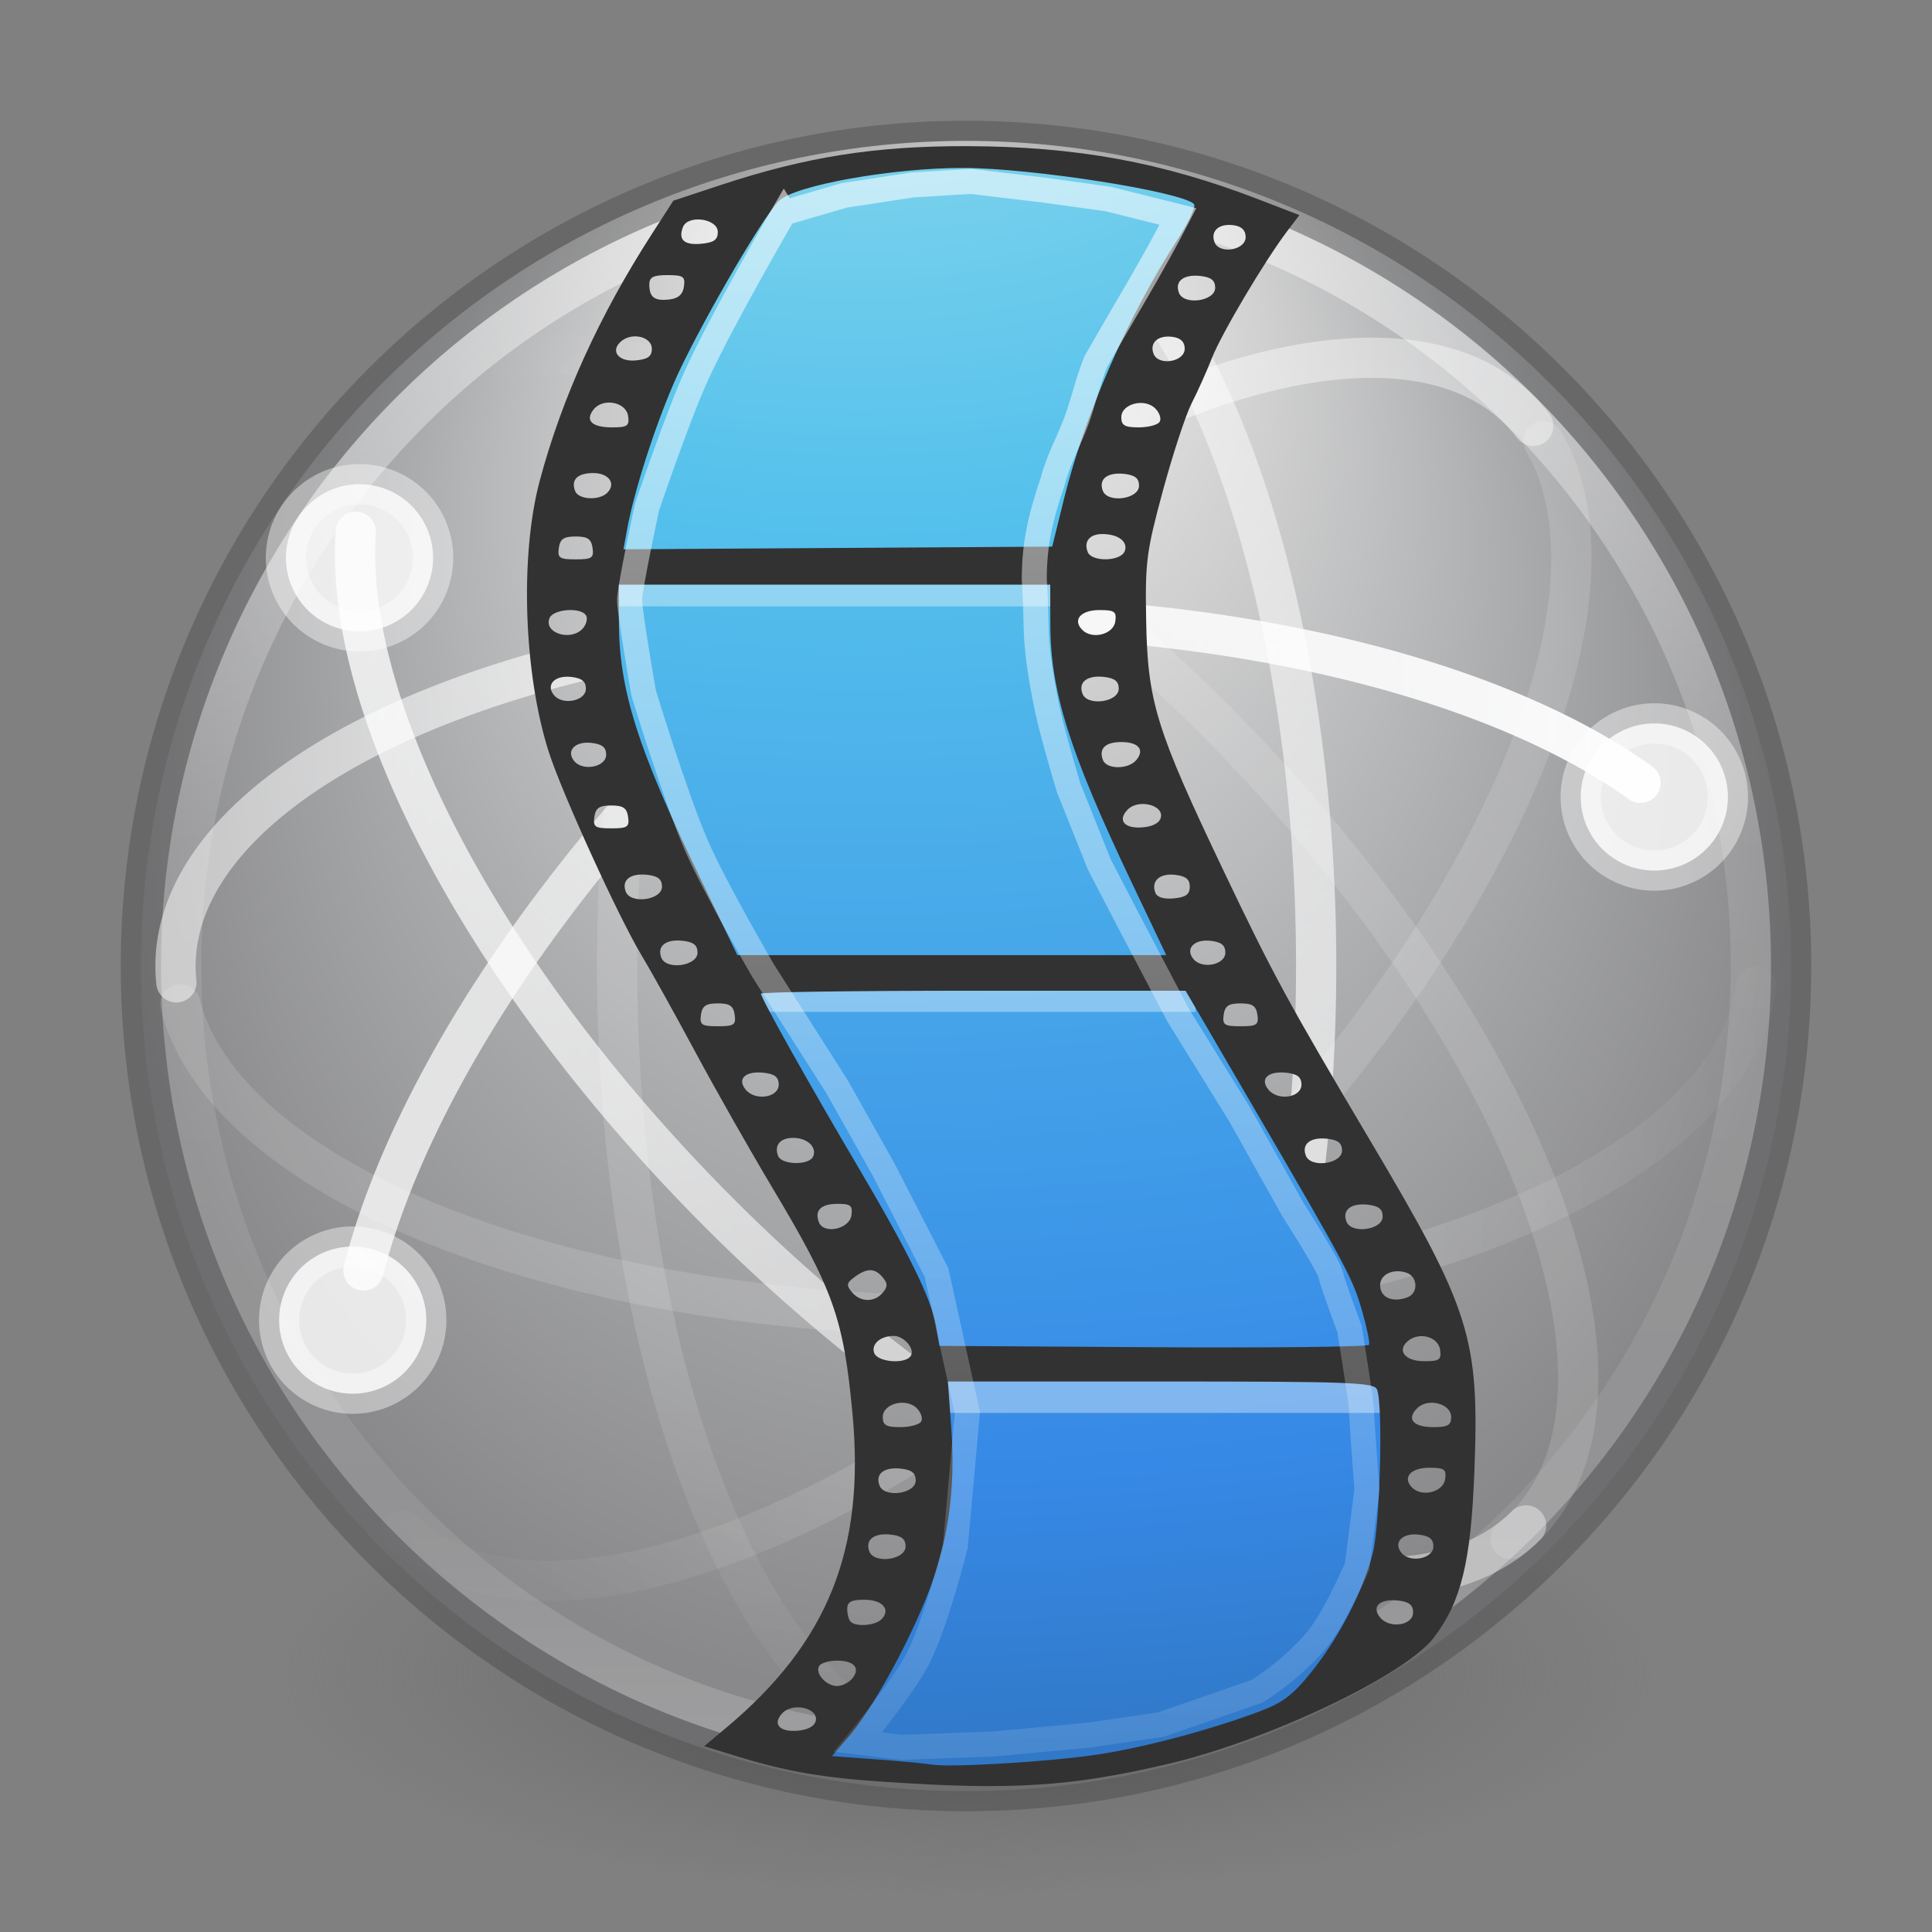 <?xml version="1.0" encoding="UTF-8" standalone="no"?>
<!-- Created with Inkscape (http://www.inkscape.org/) -->

<svg
   xmlns:dc="http://purl.org/dc/elements/1.1/"
   xmlns:cc="http://creativecommons.org/ns#"
   xmlns:rdf="http://www.w3.org/1999/02/22-rdf-syntax-ns#"
   xmlns:svg="http://www.w3.org/2000/svg"
   xmlns="http://www.w3.org/2000/svg"
   xmlns:xlink="http://www.w3.org/1999/xlink"
   xmlns:sodipodi="http://sodipodi.sourceforge.net/DTD/sodipodi-0.dtd"
   xmlns:inkscape="http://www.inkscape.org/namespaces/inkscape"
   version="1.1"
   width="48"
   height="48"
   id="svg4460"
   inkscape:version="0.48.4 r9939"
   sodipodi:docname="preferences-system-network.svg">
  <rect width="100%" height="100%" fill="#808080" stroke="none"/>
  <sodipodi:namedview
     pagecolor="#ffffff"
     bordercolor="#666666"
     borderopacity="1"
     objecttolerance="10"
     gridtolerance="10"
     guidetolerance="10"
     inkscape:pageopacity="0"
     inkscape:pageshadow="2"
     inkscape:window-width="1855"
     inkscape:window-height="1056"
     id="namedview66"
     showgrid="false"
     inkscape:zoom="19.25"
     inkscape:cx="24"
     inkscape:cy="24"
     inkscape:window-x="65"
     inkscape:window-y="24"
     inkscape:window-maximized="1"
     inkscape:current-layer="layer1" />
  <defs
     id="defs4462">
    <linearGradient
       x1="37.5"
       y1="23"
       x2="49.09"
       y2="23.173"
       id="linearGradient4340"
       xlink:href="#linearGradient3678"
       gradientUnits="userSpaceOnUse"
       gradientTransform="matrix(0.914,0,0,-0.914,0.704,45.027)" />
    <linearGradient
       id="linearGradient3678">
      <stop
         id="stop3680"
         style="stop-color:#ffffff;stop-opacity:0.134"
         offset="0" />
      <stop
         id="stop3682"
         style="stop-color:#ffffff;stop-opacity:0"
         offset="1" />
    </linearGradient>
    <linearGradient
       x1="4.49"
       y1="23"
       x2="47.5"
       y2="23"
       id="linearGradient4344"
       xlink:href="#linearGradient3672"
       gradientUnits="userSpaceOnUse"
       gradientTransform="matrix(0.914,0,0,-0.914,0.704,45.027)" />
    <linearGradient
       id="linearGradient3672">
      <stop
         id="stop3674"
         style="stop-color:#ffffff;stop-opacity:0.492"
         offset="0" />
      <stop
         id="stop3676"
         style="stop-color:#ffffff;stop-opacity:1"
         offset="1" />
    </linearGradient>
    <linearGradient
       x1="14.893"
       y1="23.707"
       x2="2.832"
       y2="24.109"
       id="linearGradient4347"
       xlink:href="#linearGradient3678"
       gradientUnits="userSpaceOnUse"
       gradientTransform="matrix(0.646,-0.646,-0.646,-0.646,22.231,55.437)" />
    <linearGradient
       x1="48.127"
       y1="25.828"
       x2="2.873"
       y2="24.414"
       id="linearGradient4351"
       xlink:href="#linearGradient3672"
       gradientUnits="userSpaceOnUse"
       gradientTransform="matrix(0.646,-0.646,-0.646,-0.646,22.231,55.437)" />
    <linearGradient
       x1="46.006"
       y1="23.707"
       x2="4.287"
       y2="27.243"
       id="linearGradient4355"
       xlink:href="#linearGradient3672"
       gradientUnits="userSpaceOnUse"
       gradientTransform="matrix(0.646,0.646,-0.646,0.646,22.4,-7.352)" />
    <linearGradient
       x1="14.893"
       y1="22.293"
       x2="4.063"
       y2="21.83"
       id="linearGradient4358"
       xlink:href="#linearGradient3678"
       gradientUnits="userSpaceOnUse"
       gradientTransform="matrix(0.646,0.646,-0.646,0.646,22.4,-7.352)" />
    <linearGradient
       x1="3.5"
       y1="23"
       x2="47.5"
       y2="23"
       id="linearGradient4362"
       xlink:href="#linearGradient3672"
       gradientUnits="userSpaceOnUse"
       gradientTransform="matrix(0,0.914,0.914,0,2.989,0.688)" />
    <linearGradient
       x1="35.5"
       y1="22"
       x2="48.263"
       y2="21.914"
       id="linearGradient4365"
       xlink:href="#linearGradient3678"
       gradientUnits="userSpaceOnUse"
       gradientTransform="matrix(0,0.914,0.914,0,2.989,0.688)" />
    <linearGradient
       x1="71.204"
       y1="15.369"
       x2="71.204"
       y2="40.496"
       id="linearGradient4338-5-6"
       xlink:href="#linearGradient4806-2"
       gradientUnits="userSpaceOnUse"
       gradientTransform="matrix(1.617,0,0,1.617,-92.707,-21.06)" />
    <linearGradient
       id="linearGradient4806-2">
      <stop
         id="stop4808-4"
         style="stop-color:#ffffff;stop-opacity:1"
         offset="0" />
      <stop
         id="stop4810-0"
         style="stop-color:#ffffff;stop-opacity:0.235"
         offset="0.424" />
      <stop
         id="stop4812-8"
         style="stop-color:#ffffff;stop-opacity:0.157"
         offset="0.821" />
      <stop
         id="stop4814-0"
         style="stop-color:#ffffff;stop-opacity:0.392"
         offset="1" />
    </linearGradient>
    <radialGradient
       cx="15.026"
       cy="8.626"
       r="20"
       fx="-0.941"
       fy="8.626"
       id="radialGradient3126-3"
       xlink:href="#radialGradient3093-0-3-6-6"
       gradientUnits="userSpaceOnUse"
       gradientTransform="matrix(-6.7138025e-8,1.103,-1.039,-7.5994237e-8,32.783,3.76)" />
    <linearGradient
       id="linearGradient4632-92-3-0-8">
      <stop
         id="stop4634-68-8-0-2"
         style="stop-color:#cdc9e3;stop-opacity:1"
         offset="0" />
      <stop
         id="stop4636-8-21-7-1"
         style="stop-color:#9389cb;stop-opacity:1"
         offset="1" />
    </linearGradient>
    <linearGradient
       id="linearGradient3820-7-2-1">
      <stop
         id="stop3822-2-6-3"
         style="stop-color:#3d3d3d;stop-opacity:1"
         offset="0" />
      <stop
         id="stop3864-8-7-7"
         style="stop-color:#686868;stop-opacity:0.498"
         offset="0.5" />
      <stop
         id="stop3824-1-2-5"
         style="stop-color:#686868;stop-opacity:0"
         offset="1" />
    </linearGradient>
    <radialGradient
       cx="99.157"
       cy="186.171"
       r="62.769"
       fx="99.157"
       fy="186.171"
       id="radialGradient4458"
       xlink:href="#linearGradient3820-7-2-1"
       gradientUnits="userSpaceOnUse"
       gradientTransform="matrix(1,0,0,0.167,0,155.142)" />
    <linearGradient
       x1="63.397"
       y1="-12.489"
       x2="63.397"
       y2="5.468"
       id="linearGradient3066"
       xlink:href="#linearGradient4873"
       gradientUnits="userSpaceOnUse"
       gradientTransform="matrix(1.086,0,0,1.086,-31.567,39.814)" />
    <linearGradient
       id="linearGradient4873">
      <stop
         id="stop4875"
         style="stop-color:#ffffff;stop-opacity:1"
         offset="0" />
      <stop
         id="stop4877"
         style="stop-color:#ffffff;stop-opacity:0"
         offset="1" />
    </linearGradient>
    <linearGradient
       id="linearGradient3242">
      <stop
         id="stop3244"
         style="stop-color:#f8b17e;stop-opacity:1"
         offset="0" />
      <stop
         id="stop3246"
         style="stop-color:#e35d4f;stop-opacity:1"
         offset="0.262" />
      <stop
         id="stop3248"
         style="stop-color:#c6262e;stop-opacity:1"
         offset="0.661" />
      <stop
         id="stop3250"
         style="stop-color:#690b54;stop-opacity:1"
         offset="1" />
    </linearGradient>
    <radialGradient
       cx="23.407"
       cy="3.99"
       r="20.397"
       fx="23.407"
       fy="3.99"
       id="radialGradient3071"
       xlink:href="#linearGradient3242"
       gradientUnits="userSpaceOnUse"
       gradientTransform="matrix(0,1.404,-1.853,0,43.394,-8.838)" />
    <radialGradient
       cx="15.026"
       cy="8.626"
       r="20"
       fx="-0.941"
       fy="8.626"
       id="radialGradient3126-3-9"
       xlink:href="#radialGradient3093-0-3-6-6"
       gradientUnits="userSpaceOnUse"
       gradientTransform="matrix(-6.7138025e-8,1.103,-1.039,-7.5994237e-8,32.783,3.76)" />
    <radialGradient
       cx="23.896"
       cy="3.99"
       r="20.397"
       id="radialGradient3093-0-3-6-6"
       gradientUnits="userSpaceOnUse"
       gradientTransform="matrix(0,1.232,-1.626,0,18.487,-28.722)">
      <stop
         id="stop3244-9-33-7-0-9"
         style="stop-color:#ffffff;stop-opacity:1"
         offset="0" />
      <stop
         id="stop3246-3-5-0-8-5"
         style="stop-color:#dddddd;stop-opacity:1"
         offset="0.262" />
      <stop
         id="stop3248-1-7-8-8-1"
         style="stop-color:#abacae;stop-opacity:1"
         offset="0.661" />
      <stop
         id="stop3250-9-3-0-5-1"
         style="stop-color:#89898b;stop-opacity:1"
         offset="1" />
    </radialGradient>
    <linearGradient
       inkscape:collect="always"
       xlink:href="#linearGradient4007"
       id="linearGradient4013"
       x1="18.963"
       y1="-57.281"
       x2="15.946"
       y2="78.13"
       gradientUnits="userSpaceOnUse"
       gradientTransform="matrix(0.615,0,0,0.628,13.48,3.897)" />
    <linearGradient
       id="linearGradient4007">
      <stop
         style="stop-color:#ffffff;stop-opacity:1;"
         offset="0"
         id="stop4009" />
      <stop
         style="stop-color:#ffffff;stop-opacity:0;"
         offset="1"
         id="stop4011" />
    </linearGradient>
    <radialGradient
       r="15.562"
       fy="12.175"
       fx="13.019"
       cy="12.175"
       cx="13.019"
       gradientTransform="matrix(-0.005,3.493,-5.12,-0.007,83.789,-46.993)"
       gradientUnits="userSpaceOnUse"
       id="radialGradient3029"
       xlink:href="#linearGradient2867-449-88-871-390-598-476-591-434-148-57-177-8-3"
       inkscape:collect="always" />
    <linearGradient
       id="linearGradient2867-449-88-871-390-598-476-591-434-148-57-177-8-3">
      <stop
         id="stop3750-1-0"
         style="stop-color:#90dbec;stop-opacity:1"
         offset="0" />
      <stop
         id="stop3752-3-7"
         style="stop-color:#55c1ec;stop-opacity:1"
         offset="0.262" />
      <stop
         id="stop3754-1-8"
         style="stop-color:#3689e6;stop-opacity:1"
         offset="0.705" />
      <stop
         id="stop3756-1-6"
         style="stop-color:#2b63a0;stop-opacity:1"
         offset="1" />
    </linearGradient>
  </defs>
  <g
     id="layer1">
    <path
       d="m 161.926,186.171 a 62.769,10.462 0 1 1 -125.538,0 62.769,10.462 0 1 1 125.538,0 z"
       transform="matrix(0.271,0,0,0.526,-2.855,-56.377)"
       id="path3818-0-5"
       style="fill:url(#radialGradient4458);fill-opacity:1;stroke:none" />
    <path
       d="m 24,3.5 c -11.311,0 -20.5,9.189 -20.5,20.5 0,11.311 9.189,20.5 20.5,20.5 11.311,0 20.5,-9.189 20.5,-20.5 0,-11.311 -9.189,-20.5 -20.5,-20.5 z"
       id="path2555-7-65"
       style="color:#000000;fill:url(#radialGradient3126-3);fill-opacity:1.0;fill-rule:nonzero;stroke:none;stroke-width:1;marker:none;visibility:visible;display:inline;overflow:visible;enable-background:accumulate" />
    <path
       d="m 24,3.5 c -11.311,0 -20.5,9.189 -20.5,20.5 0,11.311 9.189,20.5 20.5,20.5 11.311,0 20.5,-9.189 20.5,-20.5 C 44.5,12.689 35.311,3.5 24,3.5 z"
       id="path3871"
       style="opacity:0.3;color:#000000;fill:none;stroke:#313131;stroke-width:1;marker:none;visibility:visible;display:inline;overflow:visible;enable-background:accumulate;stroke-opacity:1" />
    <path
       d="M 43.5,24 C 43.5,34.77 34.77,43.5 24,43.5 13.23,43.5 4.5,34.77 4.5,24 4.5,13.23 13.23,4.5 24,4.5 34.77,4.5 43.5,13.23 43.5,24 z"
       id="path3026"
       style="opacity:0.5;color:#000000;fill:none;stroke:url(#linearGradient4338-5-6);stroke-width:1;stroke-linecap:round;stroke-linejoin:round;stroke-miterlimit:4;stroke-opacity:1;stroke-dasharray:none;stroke-dashoffset:0;marker:none;visibility:visible;display:inline;overflow:visible;enable-background:accumulate" />
    <path
       d="M 23.986,4.345 A 8.685,19.656 0 0 0 22.245,43.243"
       id="path3805"
       style="fill:none;stroke:url(#linearGradient4365);stroke-width:1;stroke-linecap:round;stroke-linejoin:round;stroke-miterlimit:4;stroke-opacity:1;stroke-dasharray:none;stroke-dashoffset:0" />
    <path
       d="M 27.695,41.805 A 8.685,19.656 0 0 0 23.996,4.345"
       id="path3609"
       style="opacity:0.8;fill:none;stroke:url(#linearGradient4362);stroke-width:1;stroke-linecap:round;stroke-linejoin:round;stroke-miterlimit:4;stroke-opacity:1;stroke-dasharray:none;stroke-dashoffset:0" />
    <path
       d="m 26.074,41.227 a 1.828,1.828 0 0 0 3.656,0 1.828,1.828 0 1 0 -3.656,0 z"
       id="path3775"
       style="opacity:0.8;color:#000000;fill:#ffffff;fill-opacity:1;fill-rule:nonzero;stroke:#ffffff;stroke-width:1;stroke-linecap:round;stroke-linejoin:round;stroke-miterlimit:4;stroke-opacity:0.521;stroke-dasharray:none;stroke-dashoffset:0;marker:none;visibility:visible;display:inline;overflow:visible;enable-background:accumulate" />
    <path
       d="m 12.563,8.906 a 19.656,8.685 45 0 1 24.967,29.33"
       id="path3801"
       style="fill:none;stroke:url(#linearGradient4358);stroke-width:1;stroke-linecap:round;stroke-linejoin:round;stroke-miterlimit:4;stroke-opacity:1;stroke-dasharray:none;stroke-dashoffset:0" />
    <path
       d="M 37.915,37.899 A 19.656,8.685 45 0 1 8.841,13.213"
       id="path3611"
       style="opacity:0.8;fill:none;stroke:url(#linearGradient4355);stroke-width:1;stroke-linecap:round;stroke-linejoin:round;stroke-miterlimit:4;stroke-opacity:1;stroke-dasharray:none;stroke-dashoffset:0" />
    <path
       d="m 10.76,13.858 a 1.828,1.828 0 0 1 -3.656,0 1.828,1.828 0 1 1 3.656,0 z"
       id="path3781"
       style="opacity:0.8;color:#000000;fill:#ffffff;fill-opacity:1;fill-rule:nonzero;stroke:#ffffff;stroke-width:1;stroke-linecap:round;stroke-linejoin:round;stroke-miterlimit:4;stroke-opacity:0.521;stroke-dasharray:none;stroke-dashoffset:0;marker:none;visibility:visible;display:inline;overflow:visible;enable-background:accumulate" />
    <path
       d="M 38.091,10.581 A 8.685,19.656 45 0 0 9.031,31.565"
       id="path3613"
       style="opacity:0.8;fill:none;stroke:url(#linearGradient4351);stroke-width:1;stroke-linecap:round;stroke-linejoin:round;stroke-miterlimit:4;stroke-opacity:1;stroke-dasharray:none;stroke-dashoffset:0" />
    <path
       d="m 8.763,34.626 a 1.828,1.828 0 0 0 0,-3.656 1.828,1.828 0 1 0 0,3.656 z"
       id="path3615"
       style="opacity:0.8;fill:#ffffff;fill-opacity:1;stroke:#ffffff;stroke-width:1;stroke-linecap:round;stroke-linejoin:round;stroke-miterlimit:4;stroke-opacity:0.521;stroke-dasharray:none;stroke-dashoffset:0" />
    <path
       d="M 9.984,38.017 A 8.685,19.656 45 0 0 38.346,10.96"
       id="path3787"
       style="fill:none;stroke:url(#linearGradient4347);stroke-width:1;stroke-linecap:round;stroke-linejoin:round;stroke-miterlimit:4;stroke-opacity:1;stroke-dasharray:none;stroke-dashoffset:0" />
    <path
       d="M 40.758,19.449 A 19.656,8.685 0 0 0 4.382,24.406"
       id="path2835"
       style="fill:none;stroke:url(#linearGradient4344);stroke-width:1;stroke-linecap:round;stroke-linejoin:round;stroke-miterlimit:4;stroke-opacity:1;stroke-dasharray:none;stroke-dashoffset:0" />
    <path
       d="m 42.929,19.801 a 1.828,1.828 0 0 0 -3.656,0 1.828,1.828 0 1 0 3.656,0 z"
       id="path3722"
       style="opacity:0.8;color:#000000;fill:#ffffff;fill-opacity:1;fill-rule:nonzero;stroke:#ffffff;stroke-width:1;stroke-linecap:round;stroke-linejoin:round;stroke-miterlimit:4;stroke-opacity:0.521;stroke-dasharray:none;stroke-dashoffset:0;marker:none;visibility:visible;display:inline;overflow:visible;enable-background:accumulate" />
    <path
       d="M 4.479,24.952 A 19.656,8.685 0 0 0 43.639,24.502"
       id="path3797"
       style="fill:none;stroke:url(#linearGradient4340);stroke-width:1;stroke-linecap:round;stroke-linejoin:round;stroke-miterlimit:4;stroke-opacity:1;stroke-dasharray:none;stroke-dashoffset:0" />
    <path
       d="m 26.093,40.77 a 1.778,1.778 0 0 0 3.557,0 1.778,1.778 0 1 0 -3.557,0 z"
       inkscape:connector-curvature="0"
       id="path3775-5"
       style="color:#000000;fill:#555555;fill-opacity:1;fill-rule:nonzero;stroke:#555555;stroke-width:0.973;stroke-linecap:round;stroke-linejoin:round;stroke-miterlimit:4;stroke-opacity:1;stroke-dasharray:none;stroke-dashoffset:0;marker:none;visibility:visible;display:inline;overflow:visible;enable-background:accumulate" />
    <path
       style="fill:url(#radialGradient3029);fill-opacity:1;stroke:none"
       d="m 18.645,5.151 0.563,-0.45 1.013,-0.338 1.407,-0.338 1.914,-0.113 1.238,0.169 2.364,0.169 2.252,0.507 0.619,0.394 -0.394,0.901 -1.407,2.195 -0.563,1.801 -0.788,2.195 c 0,0 -0.281,1.632 -0.281,1.97 0,0.338 -0.113,2.42 -0.113,2.42 l 0.957,2.814 2.139,4.841 2.195,3.828 1.407,2.42 1.013,1.97 0.225,1.97 0.281,1.576 -0.281,1.914 -0.113,1.295 -0.619,1.351 -0.788,1.295 -0.901,0.675 -2.083,0.788 -2.308,0.394 -3.434,0.338 -2.252,-0.169 -1.632,-0.113 0.957,-1.464 1.238,-1.97 0.563,-2.252 0.169,-2.083 -0.169,-2.477 -0.563,-1.914 -1.295,-2.589 -1.407,-2.533 -1.351,-2.083 -1.464,-2.533 -1.069,-2.814 c 0,0 -0.619,-1.914 -0.732,-2.252 -0.113,-0.338 -0.281,-2.252 -0.281,-2.252 l 0.619,-2.983 0.901,-2.758 z"
       id="path3152"
       inkscape:connector-curvature="0" />
    <path
       style="opacity:0.366;fill:none;stroke:#ffffff;stroke-width:0.914;stroke-linecap:square;stroke-linejoin:round;stroke-miterlimit:4;stroke-opacity:1;stroke-dasharray:none;stroke-dashoffset:0;marker:none;visibility:visible;display:block;overflow:visible"
       id="path4820-2"
       inkscape:connector-curvature="0"
       d="m 15.7,14.608 c 3.352,0 6.704,0 10.055,0" />
    <path
       d="m 19.19,24.684 c 3.352,0 6.704,0 10.055,0"
       inkscape:connector-curvature="0"
       id="path3982"
       style="opacity:0.366;fill:none;stroke:#ffffff;stroke-width:0.914;stroke-linecap:square;stroke-linejoin:round;stroke-miterlimit:4;stroke-opacity:1;stroke-dasharray:none;stroke-dashoffset:0;marker:none;visibility:visible;display:block;overflow:visible" />
    <path
       style="opacity:0.366;fill:none;stroke:#ffffff;stroke-width:0.914;stroke-linecap:square;stroke-linejoin:round;stroke-miterlimit:4;stroke-opacity:1;stroke-dasharray:none;stroke-dashoffset:0;marker:none;visibility:visible;display:block;overflow:visible"
       id="path3984"
       inkscape:connector-curvature="0"
       d="m 23.805,34.647 c 3.352,0 6.704,0 10.055,0" />
    <path
       style="fill:#323232;fill-opacity:1"
       d="m 22.018,44.273 c -1.609,-0.109 -2.472,-0.258 -3.723,-0.643 l -0.8,-0.246 0.548,-0.459 c 2.528,-2.115 3.455,-4.427 3.136,-7.813 -0.223,-2.367 -0.47,-3.062 -1.998,-5.616 -0.548,-0.917 -1.408,-2.432 -1.911,-3.369 -0.503,-0.936 -1.106,-2.02 -1.34,-2.409 -0.569,-0.948 -1.967,-4.012 -2.294,-5.031 -0.626,-1.951 -0.724,-4.886 -0.225,-6.748 0.551,-2.057 1.481,-4.103 2.783,-6.123 l 0.535,-0.83 1.183,-0.391 c 2.112,-0.698 3.826,-0.969 6.1,-0.964 2.721,0.006 4.854,0.395 7.267,1.326 l 1.004,0.387 -0.302,0.398 c -0.559,0.737 -1.627,2.537 -1.868,3.147 -0.131,0.333 -0.359,0.841 -0.507,1.13 -0.147,0.289 -0.468,1.265 -0.713,2.169 -0.411,1.52 -0.443,1.763 -0.417,3.22 0.036,2.029 0.244,2.702 1.914,6.206 1.243,2.608 1.608,3.279 3.649,6.718 2.503,4.217 2.72,4.905 2.592,8.229 -0.087,2.248 -0.327,3.232 -1.01,4.127 -0.717,0.939 -4.119,2.555 -6.609,3.138 -2.405,0.563 -3.873,0.656 -6.995,0.445 z m 5.275,-0.685 c 1.185,-0.185 2.777,-0.61 4.001,-1.068 0.575,-0.215 0.831,-0.41 1.292,-0.986 0.68,-0.848 1.263,-1.975 1.517,-2.93 0.184,-0.691 0.264,-3.679 0.109,-4.082 -0.068,-0.177 -0.659,-0.199 -5.369,-0.199 l -5.293,0 0.085,1.166 c 0.113,1.546 -0.09,2.908 -0.63,4.232 -0.522,1.281 -1.354,2.764 -1.922,3.427 l -0.413,0.482 1.103,0.081 c 0.607,0.044 1.217,0.102 1.356,0.127 0.454,0.084 3.001,-0.07 4.162,-0.251 z m -7.024,-0.844 c 0.058,-0.306 -0.562,-0.45 -0.821,-0.191 -0.273,0.273 -0.085,0.491 0.383,0.445 0.255,-0.025 0.412,-0.116 0.438,-0.255 z m 0.902,-1.039 c 0.213,-0.257 0.055,-0.447 -0.374,-0.447 -0.2,0 -0.4,0.059 -0.445,0.132 -0.111,0.18 0.173,0.499 0.445,0.499 0.122,0 0.29,-0.083 0.374,-0.184 z m 0.726,-1.471 c 0.243,-0.243 0.032,-0.489 -0.42,-0.489 -0.331,0 -0.428,0.052 -0.428,0.231 0,0.127 0.038,0.269 0.084,0.315 0.133,0.133 0.608,0.098 0.763,-0.057 z m 13.211,-0.174 c 0,-0.184 -0.098,-0.263 -0.362,-0.294 -0.465,-0.053 -0.683,0.148 -0.457,0.421 0.238,0.287 0.819,0.197 0.819,-0.127 z M 22.499,38.421 c 0,-0.184 -0.098,-0.263 -0.362,-0.294 -0.423,-0.048 -0.65,0.128 -0.538,0.419 0.122,0.317 0.9,0.208 0.9,-0.126 z m 13.113,0 c 0,-0.184 -0.098,-0.263 -0.365,-0.294 -0.41,-0.047 -0.64,0.197 -0.427,0.454 0.216,0.26 0.792,0.144 0.792,-0.16 z m -12.861,-1.639 c 0,-0.184 -0.098,-0.263 -0.362,-0.294 -0.423,-0.048 -0.65,0.128 -0.538,0.419 0.122,0.317 0.9,0.208 0.9,-0.126 z m 13.153,-0.032 c 0.035,-0.247 -0.016,-0.284 -0.396,-0.284 -0.465,0 -0.673,0.244 -0.423,0.494 0.246,0.246 0.774,0.111 0.819,-0.211 z M 22.885,35.319 c 0.047,-0.076 -0.002,-0.225 -0.108,-0.332 -0.267,-0.267 -0.845,-0.116 -0.845,0.22 0,0.201 0.085,0.25 0.434,0.25 0.239,0 0.472,-0.062 0.519,-0.138 z m 13.169,-0.112 c 0,-0.336 -0.578,-0.487 -0.845,-0.22 -0.272,0.272 -0.099,0.47 0.411,0.47 0.348,0 0.434,-0.049 0.434,-0.25 z M 22.629,33.687 c 0.108,-0.175 -0.171,-0.499 -0.429,-0.497 -0.331,0.003 -0.563,0.209 -0.48,0.427 0.087,0.228 0.778,0.281 0.908,0.07 z M 35.779,33.535 c -0.046,-0.323 -0.516,-0.454 -0.796,-0.221 -0.288,0.239 -0.077,0.505 0.4,0.505 0.381,0 0.431,-0.036 0.396,-0.284 z m -1.932,-0.943 c -0.238,-0.831 -0.358,-1.056 -2.683,-5.046 l -1.709,-2.932 -5.275,0 c -2.901,0 -5.275,0.033 -5.275,0.073 0,0.11 1.221,2.288 2.397,4.277 1.262,2.134 1.843,3.317 1.954,3.978 l 0.084,0.496 5.316,0.033 c 2.924,0.018 5.335,-0.009 5.358,-0.059 0.023,-0.051 -0.053,-0.419 -0.167,-0.82 z M 21.932,32.116 c 0.125,-0.151 0.125,-0.227 0,-0.378 -0.195,-0.236 -0.388,-0.239 -0.696,-0.014 -0.204,0.149 -0.215,0.206 -0.072,0.378 0.211,0.255 0.563,0.261 0.768,0.014 z m 13.04,0.113 c 0.275,-0.105 0.251,-0.521 -0.035,-0.611 -0.334,-0.106 -0.648,0.046 -0.648,0.313 0,0.306 0.31,0.442 0.683,0.299 z M 21.153,30.193 c 0.034,-0.24 -0.018,-0.284 -0.339,-0.284 -0.417,0 -0.583,0.161 -0.469,0.456 0.119,0.31 0.76,0.173 0.809,-0.172 z m 13.199,0.032 c 0,-0.184 -0.098,-0.263 -0.362,-0.294 -0.423,-0.048 -0.65,0.128 -0.538,0.419 0.122,0.317 0.9,0.208 0.9,-0.126 z M 20.206,28.727 c 0.09,-0.234 -0.153,-0.457 -0.499,-0.457 -0.324,0 -0.477,0.182 -0.376,0.447 0.09,0.233 0.786,0.241 0.874,0.009 z m 13.137,-0.141 c 0,-0.184 -0.098,-0.263 -0.362,-0.294 -0.423,-0.048 -0.65,0.128 -0.538,0.419 0.122,0.317 0.9,0.208 0.9,-0.126 z M 19.347,26.947 c 0,-0.184 -0.098,-0.263 -0.362,-0.294 -0.465,-0.053 -0.683,0.148 -0.457,0.421 0.238,0.287 0.819,0.197 0.819,-0.127 z m 12.987,0 c 0,-0.184 -0.098,-0.263 -0.362,-0.294 -0.465,-0.053 -0.683,0.148 -0.457,0.421 0.238,0.287 0.819,0.197 0.819,-0.127 z M 18.253,25.213 c -0.032,-0.222 -0.122,-0.284 -0.419,-0.284 -0.296,0 -0.387,0.061 -0.419,0.284 -0.035,0.25 0.015,0.284 0.419,0.284 0.404,0 0.454,-0.034 0.419,-0.284 z m 12.987,0 c -0.032,-0.222 -0.122,-0.284 -0.419,-0.284 -0.296,0 -0.387,0.061 -0.419,0.284 -0.035,0.25 0.015,0.284 0.419,0.284 0.404,0 0.454,-0.034 0.419,-0.284 z M 17.33,23.668 c 0,-0.184 -0.098,-0.263 -0.362,-0.294 -0.423,-0.048 -0.65,0.128 -0.538,0.419 0.122,0.317 0.9,0.208 0.9,-0.126 z m 13.113,0 c 0,-0.184 -0.098,-0.263 -0.365,-0.294 -0.41,-0.047 -0.64,0.197 -0.427,0.454 0.216,0.26 0.792,0.144 0.792,-0.16 z m -2.323,-1.734 c -1.552,-3.262 -2.022,-4.754 -2.025,-6.431 l -0.002,-0.977 -5.359,0 -5.359,0 0,0.874 c 0,1.736 0.456,3.177 2.046,6.47 l 0.898,1.86 5.328,0 5.328,0 -0.855,-1.797 z m -11.673,0.095 c 0,-0.184 -0.098,-0.263 -0.362,-0.294 -0.423,-0.048 -0.65,0.128 -0.538,0.419 0.122,0.317 0.9,0.208 0.9,-0.126 z m 13.113,0 c 0,-0.184 -0.098,-0.263 -0.365,-0.294 -0.386,-0.044 -0.603,0.154 -0.49,0.447 0.043,0.111 0.212,0.162 0.461,0.138 0.297,-0.029 0.394,-0.1 0.394,-0.29 z M 15.605,20.296 c -0.032,-0.222 -0.122,-0.284 -0.419,-0.284 -0.296,0 -0.387,0.061 -0.419,0.284 -0.035,0.25 0.015,0.284 0.419,0.284 0.404,0 0.454,-0.034 0.419,-0.284 z m 13.238,0.004 c 0.058,-0.306 -0.562,-0.45 -0.821,-0.191 -0.273,0.273 -0.085,0.491 0.383,0.445 0.255,-0.025 0.412,-0.116 0.438,-0.255 z M 15.06,18.751 c 0,-0.184 -0.098,-0.263 -0.365,-0.294 -0.41,-0.047 -0.64,0.197 -0.427,0.454 0.216,0.26 0.792,0.144 0.792,-0.16 z m 13.172,0.132 c 0.213,-0.257 0.055,-0.447 -0.374,-0.447 -0.398,0 -0.565,0.164 -0.456,0.447 0.091,0.237 0.633,0.237 0.83,-5.03e-4 z M 14.556,17.112 c 0,-0.184 -0.098,-0.263 -0.365,-0.294 -0.41,-0.047 -0.64,0.197 -0.427,0.454 0.216,0.26 0.792,0.144 0.792,-0.16 z m 13.239,0 c 0,-0.184 -0.098,-0.263 -0.362,-0.294 -0.423,-0.048 -0.65,0.128 -0.538,0.419 0.122,0.317 0.9,0.208 0.9,-0.126 z M 14.488,15.604 c 0.084,-0.101 0.116,-0.243 0.071,-0.315 -0.13,-0.211 -0.821,-0.157 -0.908,0.07 -0.146,0.38 0.555,0.585 0.837,0.245 z m 13.221,-0.163 c 0.035,-0.247 -0.016,-0.284 -0.396,-0.284 -0.465,0 -0.673,0.244 -0.423,0.494 0.246,0.246 0.774,0.111 0.819,-0.211 z M 14.722,13.613 c -0.032,-0.222 -0.122,-0.284 -0.419,-0.284 -0.296,0 -0.387,0.061 -0.419,0.284 -0.035,0.25 0.015,0.284 0.419,0.284 0.404,0 0.454,-0.034 0.419,-0.284 z m 13.221,0.082 c 0.09,-0.234 -0.155,-0.424 -0.551,-0.427 -0.318,-0.002 -0.471,0.181 -0.369,0.445 0.097,0.254 0.821,0.239 0.92,-0.019 z m -1.522,-1.248 c 0.529,-2.145 1.582,-4.557 2.836,-6.497 C 29.537,5.517 29.72,5.119 29.663,5.067 29.327,4.754 25.634,4.177 23.941,4.173 22.182,4.168 19.738,4.605 19.35,4.994 18.925,5.419 17.285,8.264 16.742,9.516 c -0.489,1.128 -0.997,2.721 -1.166,3.657 l -0.086,0.474 5.326,-0.033 5.326,-0.033 0.28,-1.135 z M 15.088,12.242 c 0.226,-0.226 0.039,-0.489 -0.349,-0.489 -0.393,0 -0.559,0.165 -0.45,0.447 0.083,0.217 0.598,0.243 0.8,0.042 z m 13.211,-0.174 c 0,-0.184 -0.098,-0.263 -0.362,-0.294 -0.423,-0.048 -0.65,0.128 -0.538,0.419 0.122,0.317 0.9,0.208 0.9,-0.126 z M 15.605,10.335 C 15.556,9.99 14.993,9.878 14.755,10.165 c -0.23,0.278 -0.057,0.453 0.448,0.453 0.387,0 0.438,-0.036 0.402,-0.284 z M 28.811,10.48 c 0.047,-0.076 -0.002,-0.225 -0.108,-0.332 -0.267,-0.267 -0.845,-0.116 -0.845,0.22 0,0.201 0.085,0.25 0.434,0.25 0.239,0 0.472,-0.062 0.519,-0.138 z M 16.195,8.664 c 0,-0.295 -0.483,-0.416 -0.756,-0.19 -0.291,0.241 -0.078,0.523 0.362,0.48 0.297,-0.029 0.394,-0.1 0.394,-0.29 z m 13.239,0 c 0,-0.169 -0.098,-0.266 -0.298,-0.294 -0.363,-0.051 -0.583,0.142 -0.476,0.42 0.119,0.31 0.774,0.203 0.774,-0.126 z M 16.992,7.119 c 0.035,-0.249 -0.015,-0.284 -0.41,-0.284 -0.352,0 -0.45,0.05 -0.45,0.231 0,0.322 0.128,0.417 0.5,0.374 0.221,-0.026 0.332,-0.125 0.36,-0.321 z m 13.199,0.032 c 0,-0.184 -0.098,-0.263 -0.362,-0.294 -0.423,-0.048 -0.65,0.128 -0.538,0.419 0.122,0.317 0.9,0.208 0.9,-0.126 z m 0.757,-1.261 c 0,-0.169 -0.098,-0.266 -0.298,-0.294 -0.363,-0.051 -0.583,0.142 -0.476,0.42 0.119,0.31 0.774,0.203 0.774,-0.126 z M 17.834,5.764 c 0,-0.334 -0.745,-0.438 -0.867,-0.121 -0.122,0.319 0.032,0.455 0.469,0.412 0.301,-0.029 0.398,-0.1 0.398,-0.291 z"
       id="path3150"
       inkscape:connector-curvature="0" />
    <path
       style="fill:none;stroke:url(#linearGradient4013);stroke-width:0.621px;stroke-linecap:butt;stroke-linejoin:miter;stroke-opacity:1"
       d="m 19.481,5.29 1.49,-0.435 1.703,-0.261 1.447,-0.087 1.83,0.218 1.575,0.218 1.739,0.435 c -0.693,1.341 -1.333,2.361 -2.042,3.61 -0.189,0.467 -0.3,0.962 -0.468,1.436 -0.172,0.483 -0.459,0.986 -0.597,1.524 -0.323,0.944 -0.46,1.597 -0.462,2.438 0.064,0.988 0.022,1.192 0.085,1.784 0.055,0.512 0.145,1.02 0.255,1.523 0.139,0.632 0.511,1.871 0.511,1.871 l 0.766,1.915 0.724,1.393 1.234,2.35 1.537,2.481 1.315,2.35 c 0,0 0.894,1.393 0.936,1.61 0.043,0.218 0.468,1.349 0.468,1.349 0,0 0.298,1.828 0.298,2.002 0,0.174 0.135,1.999 0.135,1.999 l -0.242,1.905 c 0,0 -0.546,1.262 -0.974,1.788 -0.64,0.786 -1.516,1.314 -1.516,1.314 l -2.384,0.827 -1.788,0.261 -2.341,0.218 -2.298,0.087 -1.105,-0.131 c 0,0 1.125,-1.351 1.5,-2.088 0.452,-0.886 0.924,-2.786 0.924,-2.786 l 0.298,-3.308 -0.766,-3.482 -1.319,-2.568 -1.149,-2.045 -1.83,-2.872 c 0,0 -1.22,-2.088 -1.671,-3.133 -0.543,-1.26 -1.309,-3.786 -1.309,-3.786 0,0 -0.348,-2.002 -0.348,-2.307 0,-0.305 0.433,-2.307 0.433,-2.307 0,0 0.744,-2.206 1.225,-3.265 0.634,-1.395 2.18,-4.047 2.18,-4.047 z"
       id="path4005"
       inkscape:connector-curvature="0"
       sodipodi:nodetypes="ccccccccsccssccccccscsccsccccccsccccccsczcac" />
  </g>
</svg>

